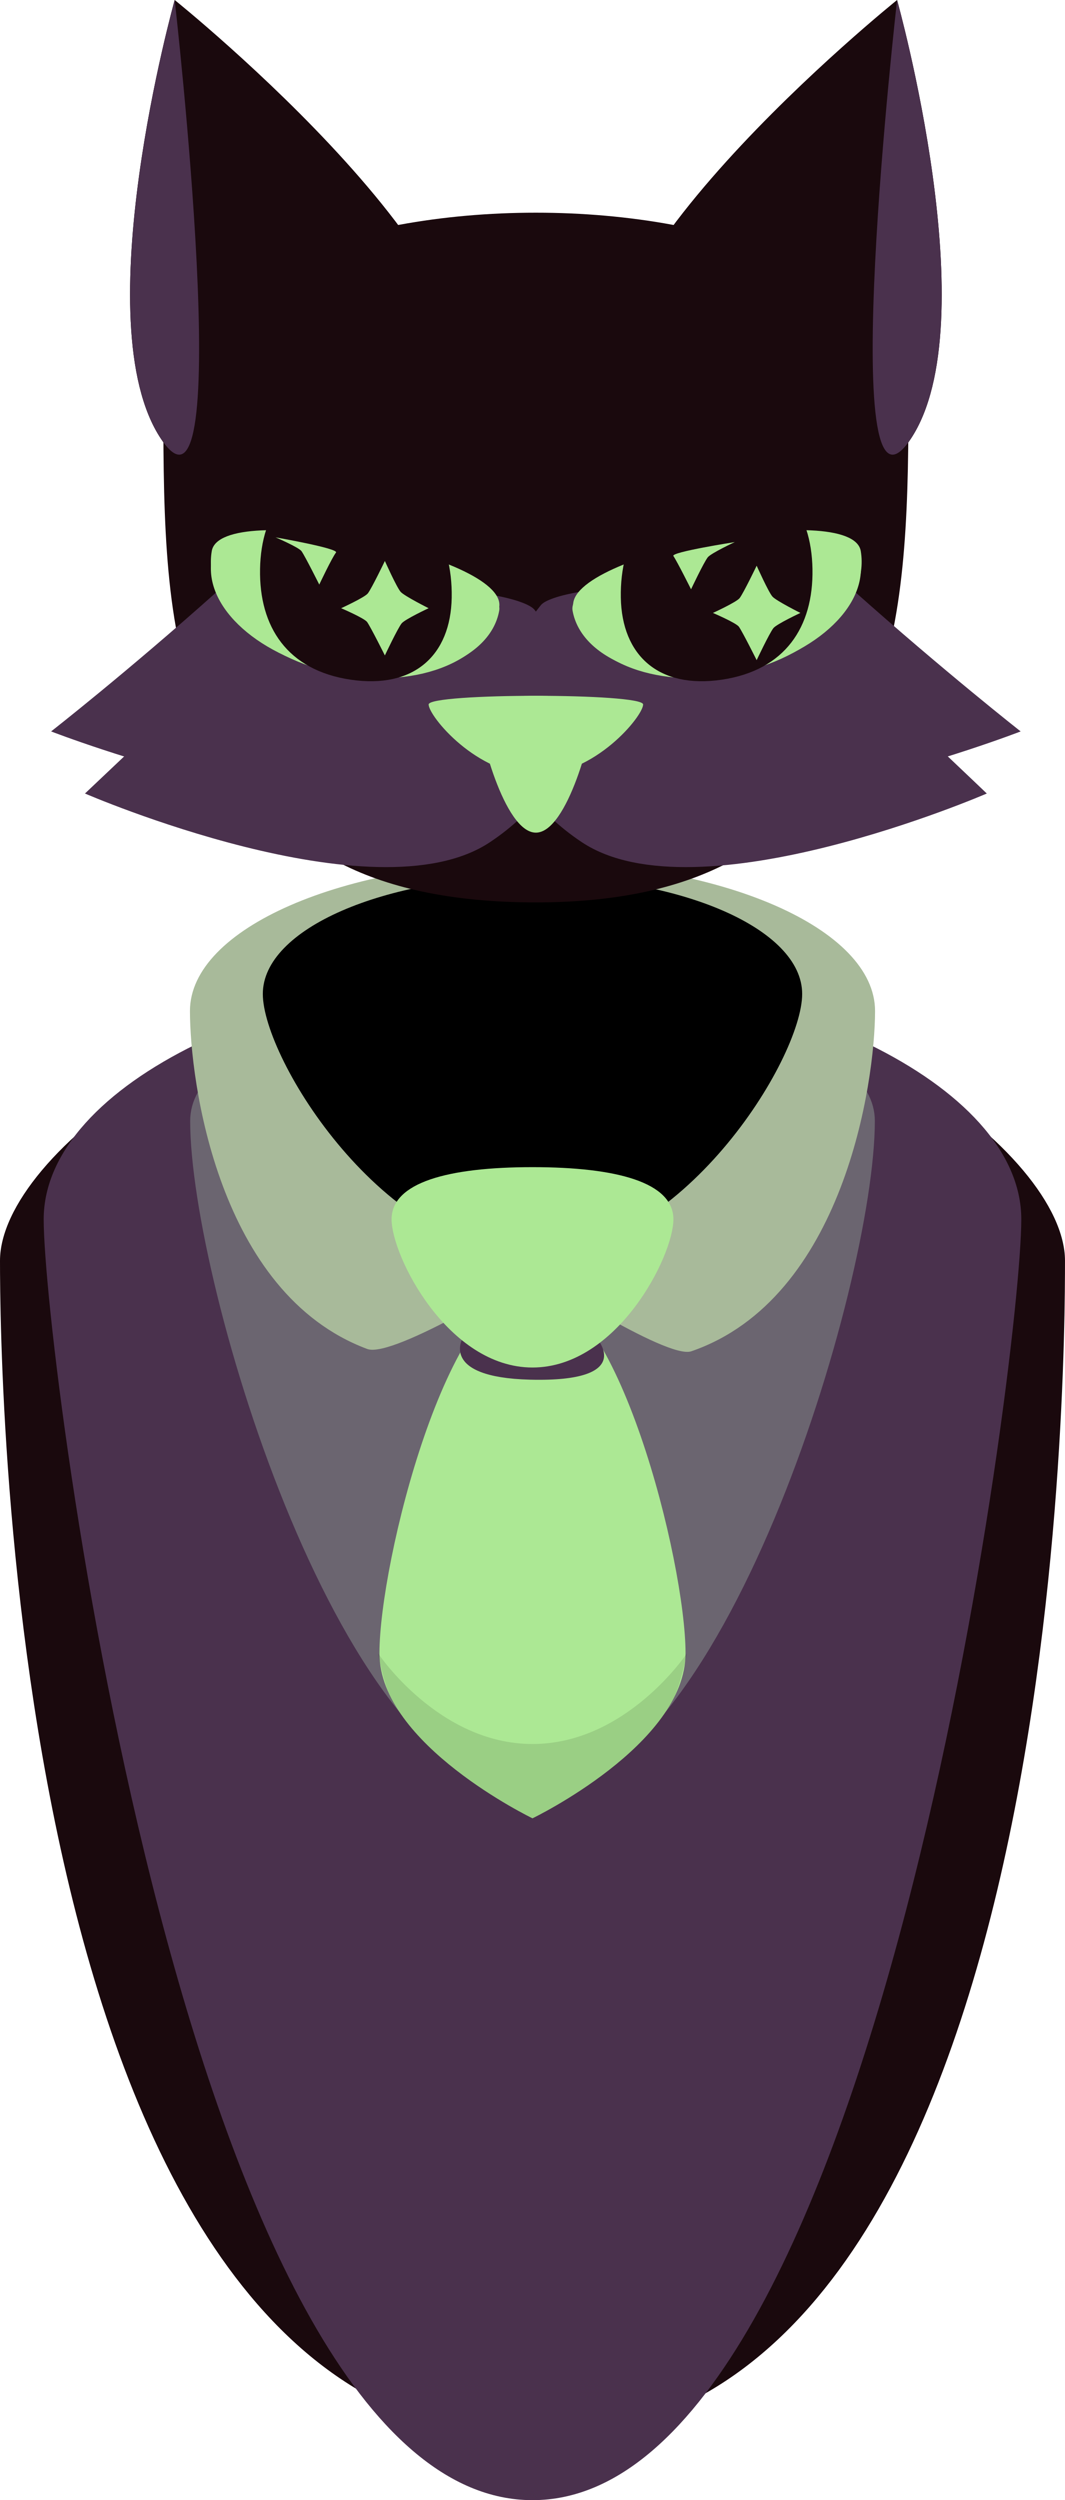 <svg version="1.1" xmlns="http://www.w3.org/2000/svg" xmlns:xlink="http://www.w3.org/1999/xlink" width="121.743" height="285.773" viewBox="0,0,121.743,285.773"><g transform="translate(-259.129,-41.624)"><g data-paper-data="{&quot;isPaintingLayer&quot;:true}" fill-rule="nonzero" stroke-linecap="butt" stroke-linejoin="miter" stroke-miterlimit="10" stroke-dasharray="" stroke-dashoffset="0" style="mix-blend-mode: normal"><g stroke="#000000" stroke-width="0"><path d="M320,152.707c33.618,0 60.871,20.766 60.871,33.021c0,12.255 -0.383,134.864 -60.871,134.514c-59.907,-0.346 -60.871,-122.259 -60.871,-134.514c0,-12.255 27.253,-33.021 60.871,-33.021z" fill="#1a090d"/><path d="M320,152.707c28.097,0 55.877,12.668 55.877,28.295c0,15.627 -16.57,146.395 -55.877,146.395c-39.308,0 -55.877,-130.768 -55.877,-146.395c0,-15.627 27.781,-28.295 55.877,-28.295z" fill="#4a314d"/><path d="M359.134,169.759c0,18.669 -17.604,76.972 -39.133,76.972c-21.529,0 -39.133,-58.302 -39.133,-76.972c0,-18.669 78.267,-18.669 78.267,0z" fill="#6b6570"/><path d="M320,140.103c21.627,0 39.159,7.647 39.159,17.08c0,8.127 -3.571,32.889 -21.005,38.897c-2.801,0.965 -18.153,-9.042 -18.153,-9.042c0,0 -15.868,9.907 -18.895,8.776c-17.06,-6.373 -20.263,-30.619 -20.263,-38.631c0,-9.433 17.532,-17.08 39.159,-17.08z" fill="#a8ba9a"/><path d="M302.504,230.61c0,-10.411 7.833,-41.84 17.496,-41.84c9.663,0 17.496,31.429 17.496,41.84c0,10.411 -17.496,18.851 -17.496,18.851c0,0 -17.496,-8.44 -17.496,-18.851z" fill="#ace894"/><path d="M320,141.788c17.025,0 30.827,6.02 30.827,13.446c0,7.426 -13.868,29.843 -30.827,29.843c-16.959,0 -30.827,-22.417 -30.827,-29.843c0,-7.426 13.802,-13.446 30.827,-13.446z" fill="#000000"/><path d="M327.403,194.676c0,0 4.399,4.954 -7.68,4.647c-10.409,-0.265 -7.697,-4.759 -7.697,-4.759z" fill="#4a314d"/><path d="M320,175.031c9.663,0 16.108,1.75 16.108,5.965c0,4.215 -6.445,16.938 -16.108,16.938c-9.663,0 -16.108,-12.723 -16.108,-16.938c0,-4.215 6.445,-5.965 16.108,-5.965z" fill="#ace894"/></g><g stroke="none"><path d="M360.474,91.924c0,25.32 -2.156,52.847 -40.087,52.847c-39.146,0 -40.087,-27.526 -40.087,-52.847c0,-25.32 80.174,-25.32 80.174,0z" fill="#1a090d" stroke-width="NaN"/><path d="M355.717,93.518c0,22.316 -1.9,40.406 -35.329,40.406c-34.5,0 -35.329,-18.09 -35.329,-40.406c0,-22.316 70.659,-22.316 70.659,0z" fill="#000000" stroke-width="NaN"/><path d="M295.314,129.631c0,-1.771 3.53,-8.336 3.53,-8.336c0,0 3.53,6.565 3.53,8.336c0,1.771 -1.58,3.206 -3.53,3.206c-1.949,0 -3.53,-1.435 -3.53,-3.206z" fill="#ace894" stroke-width="0.5"/><path d="M337.672,129.631c0,-1.771 3.53,-8.336 3.53,-8.336c0,0 3.53,6.565 3.53,8.336c0,1.771 -1.58,3.206 -3.53,3.206c-1.949,0 -3.53,-1.435 -3.53,-3.206z" fill="#ace894" stroke-width="0.5"/></g><g stroke="none"><g><path d="M362.974,88.146c0,12.842 -0.431,24.63 -4.204,33.863c-4.928,12.06 -71.933,12.444 -76.812,0.903c-3.958,-9.362 -4.158,-21.501 -4.158,-34.766c0,-29.616 85.174,-29.616 85.174,0z" fill="#1a090d" stroke-width="NaN"/><path d="M315.131,130.794c-13.201,8.785 -50.16,-5.567 -50.16,-5.567c0,0 8.627,-6.74 19.011,-16.015c10.019,-8.949 44.35,12.797 31.149,21.582z" fill="#4a314d" stroke-width="NaN"/><path d="M375.804,125.227c0,0 -36.959,14.351 -50.16,5.567c-13.201,-8.785 21.022,-30.601 31.01,-21.706c10.446,9.304 19.15,16.14 19.15,16.14z" data-paper-data="{&quot;index&quot;:null}" fill="#4a314d" stroke-width="NaN"/><path d="M320.253,111.351c6.821,8.948 5.244,19.643 -5.122,26.54c-13.201,8.785 -46.289,-5.567 -46.289,-5.567c0,0 8.705,-8.263 18.98,-17.898c8.618,-8.082 30.565,-5.523 32.431,-3.075z" fill="#4a314d" stroke-width="NaN"/><path d="M325.644,137.891c-10.583,-7.042 -12.005,-18.043 -4.682,-27.101c1.812,-2.241 23.187,-4.564 31.744,3.405c10.382,9.669 19.227,18.129 19.227,18.129c0,0 -33.087,14.351 -46.289,5.566z" data-paper-data="{&quot;index&quot;:null}" fill="#4a314d" stroke-width="NaN"/><g fill="#ace894" stroke-width="0"><path d="M332.646,122.146c0,1.321 -5.489,8.073 -12.259,8.073c-6.77,0 -12.259,-6.752 -12.259,-8.073c0,-1.321 24.518,-1.321 24.518,0z"/><path d="M326.965,122.866c0,2.28 -2.945,13.932 -6.578,13.932c-3.633,0 -6.578,-11.652 -6.578,-13.932c0,-2.28 13.156,-2.28 13.156,0z"/></g></g><g><g><path d="M310.91,89.43c-9.65,14.501 -24.594,15.555 -33.379,2.354c-8.785,-13.201 1.567,-50.16 1.567,-50.16c0,0 41.462,33.305 31.812,47.806z" fill="#1a090d" stroke-width="NaN"/><path d="M277.532,91.784c-8.785,-13.201 1.567,-50.16 1.567,-50.16c0,0 7.218,63.362 -1.567,50.16z" fill="#4a314d" stroke-width="NaN"/></g><g><path d="M361.677,41.624c0,0 10.351,36.959 1.567,50.16c-8.785,13.201 -23.729,12.147 -33.379,-2.354c-9.65,-14.501 31.812,-47.806 31.812,-47.806z" data-paper-data="{&quot;index&quot;:null}" fill="#1a090d" stroke-width="NaN"/><path d="M361.677,41.624c0,0 10.351,36.959 1.567,50.16c-8.785,13.201 -1.567,-50.16 -1.567,-50.16z" data-paper-data="{&quot;index&quot;:null}" fill="#4a314d" stroke-width="NaN"/></g></g><g stroke-width="0"><g><path d="M316.193,111.437c-1.004,5.551 -9.173,8.72 -18.246,7.079c-9.073,-1.641 -15.615,-7.471 -14.611,-13.022c1.004,-5.551 33.861,0.392 32.858,5.942z" fill="#ace894"/><path d="M306.609,109.742c-0.722,6.032 -2.749,9.916 -5.011,9.645c-2.262,-0.271 -3.903,-4.594 -3.18,-10.626c0.722,-6.032 5.403,-10.431 5.403,-10.431c0,0 3.51,5.38 2.788,11.412z" fill="#1a090d"/></g><g data-paper-data="{&quot;index&quot;:null}"><path d="M357.44,105.495c1.004,5.551 -5.538,11.381 -14.611,13.022c-9.073,1.641 -17.243,-1.529 -18.246,-7.079c-1.004,-5.551 31.854,-11.493 32.858,-5.942z" fill="#ace894"/><path d="M336.953,98.33c0,0 4.681,4.399 5.403,10.431c0.722,6.032 -0.918,10.355 -3.18,10.626c-2.262,0.271 -4.288,-3.613 -5.011,-9.645c-0.722,-6.032 2.787,-11.412 2.787,-11.412z" fill="#1a090d"/></g></g></g><path d="M302.352,230.61c0,0 6.895,10.356 17.648,10.356c10.753,0 17.648,-10.356 17.648,-10.356c0,0 -0.694,3.605 -1.588,5.281c-4.183,7.841 -16.06,13.57 -16.06,13.57c0,0 -12.307,-5.936 -16.277,-13.993c-0.764,-1.55 -1.371,-4.858 -1.371,-4.858z" fill-opacity="0.106" fill="#000000" stroke="#000000" stroke-width="0"/><g stroke="none"><g stroke-width="0"><g data-paper-data="{&quot;index&quot;:null}"><path d="M324.668,111.03c-1.004,-5.993 31.854,-12.409 32.858,-6.416c1.004,5.993 -5.538,12.288 -14.611,14.059c-9.073,1.772 -17.243,-1.65 -18.246,-7.644z" fill="#ace894"/><path d="M352.005,106.682c0.115,6.597 -3.121,11.558 -10.359,12.632c-7.238,1.073 -11.434,-2.785 -11.549,-9.383c-0.115,-6.597 3.087,-12.435 10.745,-13.57c7.658,-1.136 11.048,3.724 11.164,10.321z" data-paper-data="{&quot;index&quot;:null}" fill="#1a090d"/></g><g><path d="M316.193,111.03c-1.004,5.993 -9.173,9.415 -18.246,7.644c-9.073,-1.772 -15.615,-8.066 -14.611,-14.059c1.004,-5.993 33.861,0.423 32.858,6.416z" fill="#ace894"/><path d="M288.856,106.682c0.115,-6.597 3.505,-11.457 11.164,-10.321c7.658,1.136 10.861,6.973 10.745,13.57c-0.115,6.597 -4.311,10.456 -11.549,9.383c-7.238,-1.073 -10.475,-6.034 -10.359,-12.632z" data-paper-data="{&quot;index&quot;:null}" fill="#1a090d"/></g></g><path d="M290.625,103.045c0,0 7.279,1.27 6.911,1.74c-0.459,0.586 -1.911,3.658 -1.911,3.658c0,0 -1.565,-3.136 -2.02,-3.808c-0.302,-0.446 -2.98,-1.59 -2.98,-1.59z" fill="#ace894" stroke-width="0.5"/><path d="M343.125,103.585c0,0 -2.721,1.27 -3.089,1.74c-0.459,0.586 -1.911,3.658 -1.911,3.658c0,0 -1.565,-3.136 -2.02,-3.808c-0.302,-0.446 7.02,-1.59 7.02,-1.59z" fill="#ace894" stroke-width="0.5"/><path d="M298.125,111.143c0,0 2.71,-1.237 3.059,-1.701c0.458,-0.609 1.941,-3.697 1.941,-3.697c0,0 1.349,3.018 1.804,3.53c0.431,0.485 3.196,1.869 3.196,1.869c0,0 -2.721,1.27 -3.089,1.74c-0.459,0.586 -1.911,3.658 -1.911,3.658c0,0 -1.565,-3.136 -2.02,-3.808c-0.302,-0.446 -2.98,-1.59 -2.98,-1.59z" fill="#ace894" stroke-width="0.5"/><path d="M340.625,111.683c0,0 2.71,-1.237 3.059,-1.701c0.458,-0.609 1.941,-3.697 1.941,-3.697c0,0 1.349,3.018 1.804,3.53c0.431,0.485 3.196,1.869 3.196,1.869c0,0 -2.721,1.27 -3.089,1.74c-0.459,0.586 -1.911,3.658 -1.911,3.658c0,0 -1.565,-3.136 -2.02,-3.808c-0.302,-0.446 -2.98,-1.59 -2.98,-1.59z" fill="#ace894" stroke-width="0.5"/></g></g></g></svg>